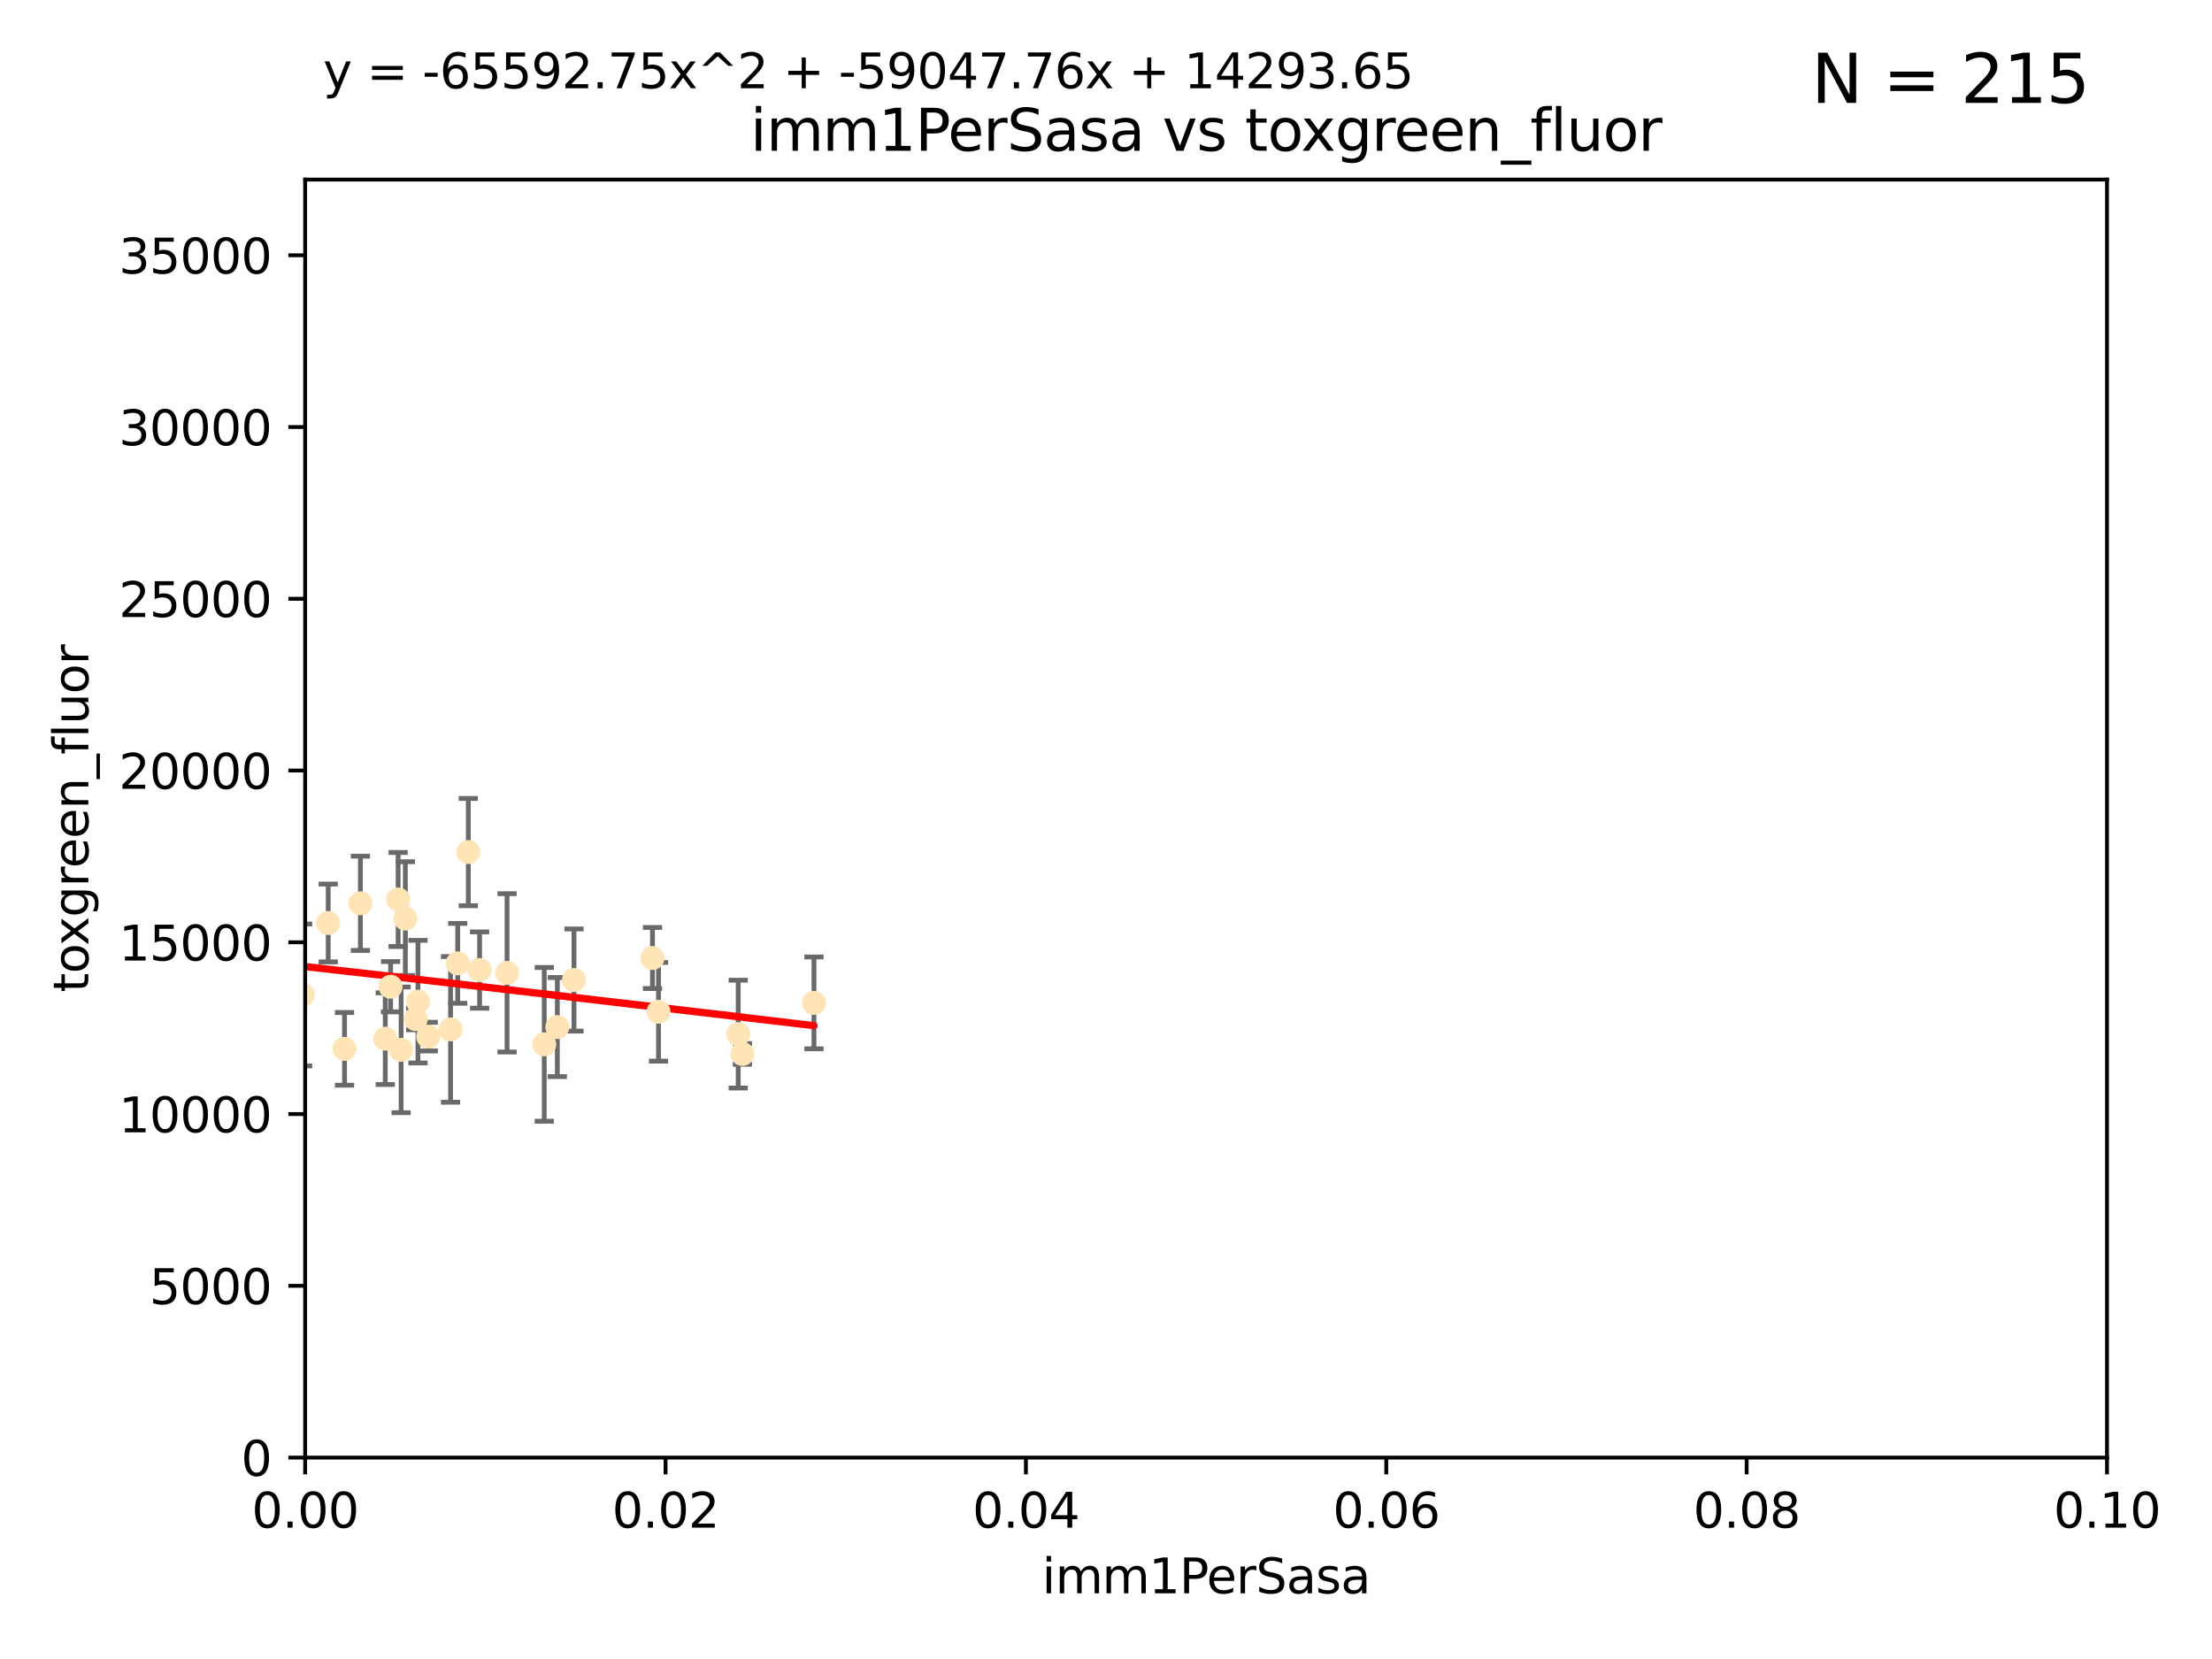 <?xml version="1.0" encoding="utf-8" standalone="no"?>
<!DOCTYPE svg PUBLIC "-//W3C//DTD SVG 1.1//EN"
  "http://www.w3.org/Graphics/SVG/1.1/DTD/svg11.dtd">
<svg xmlns:xlink="http://www.w3.org/1999/xlink" width="460.8pt" height="345.6pt" viewBox="0 0 460.8 345.6" xmlns="http://www.w3.org/2000/svg" version="1.1">
 <defs>
  <style type="text/css">*{stroke-linejoin: round; stroke-linecap: butt}</style>
 </defs>
 <g id="figure_1">
  <g id="patch_1">
   <path d="M 0 345.6 
L 460.8 345.6 
L 460.8 0 
L 0 0 
z
" style="fill: #ffffff"/>
  </g>
  <g id="axes_1">
   <g id="patch_2">
    <path d="M 63.571 303.64 
L 438.93 303.64 
L 438.93 37.411 
L 63.571 37.411 
z
" style="fill: #ffffff"/>
   </g>
   <g id="PathCollection_1">
    <defs>
     <path id="m619f152a13" d="M 0 1.118 
C 0.297 1.118 0.581 1 0.791 0.791 
C 1 0.581 1.118 0.297 1.118 0 
C 1.118 -0.297 1 -0.581 0.791 -0.791 
C 0.581 -1 0.297 -1.118 0 -1.118 
C -0.297 -1.118 -0.581 -1 -0.791 -0.791 
C -1 -0.581 -1.118 -0.297 -1.118 0 
C -1.118 0.297 -1 0.581 -0.791 0.791 
C -0.581 1 -0.297 1.118 0 1.118 
z
" style="stroke: #ffe4b5"/>
    </defs>
    <g clip-path="url(#pc6d098ccee)">
     <use xlink:href="#m619f152a13" x="71.772" y="218.495" style="fill: #ffe4b5; stroke: #ffe4b5"/>
     <use xlink:href="#m619f152a13" x="54.785" y="178.555" style="fill: #ffe4b5; stroke: #ffe4b5"/>
     <use xlink:href="#m619f152a13" x="75.079" y="188.175" style="fill: #ffe4b5; stroke: #ffe4b5"/>
     <use xlink:href="#m619f152a13" x="83.557" y="218.702" style="fill: #ffe4b5; stroke: #ffe4b5"/>
     <use xlink:href="#m619f152a13" x="52.332" y="215.588" style="fill: #ffe4b5; stroke: #ffe4b5"/>
     <use xlink:href="#m619f152a13" x="82.94" y="187.381" style="fill: #ffe4b5; stroke: #ffe4b5"/>
     <use xlink:href="#m619f152a13" x="81.373" y="205.548" style="fill: #ffe4b5; stroke: #ffe4b5"/>
     <use xlink:href="#m619f152a13" x="63.044" y="207.272" style="fill: #ffe4b5; stroke: #ffe4b5"/>
     <use xlink:href="#m619f152a13" x="89.212" y="215.945" style="fill: #ffe4b5; stroke: #ffe4b5"/>
     <use xlink:href="#m619f152a13" x="68.371" y="192.271" style="fill: #ffe4b5; stroke: #ffe4b5"/>
     <use xlink:href="#m619f152a13" x="99.911" y="202.079" style="fill: #ffe4b5; stroke: #ffe4b5"/>
     <use xlink:href="#m619f152a13" x="135.925" y="199.568" style="fill: #ffe4b5; stroke: #ffe4b5"/>
     <use xlink:href="#m619f152a13" x="86.601" y="212.281" style="fill: #ffe4b5; stroke: #ffe4b5"/>
     <use xlink:href="#m619f152a13" x="87.071" y="208.663" style="fill: #ffe4b5; stroke: #ffe4b5"/>
     <use xlink:href="#m619f152a13" x="84.442" y="191.361" style="fill: #ffe4b5; stroke: #ffe4b5"/>
     <use xlink:href="#m619f152a13" x="80.257" y="216.371" style="fill: #ffe4b5; stroke: #ffe4b5"/>
     <use xlink:href="#m619f152a13" x="116.102" y="213.954" style="fill: #ffe4b5; stroke: #ffe4b5"/>
     <use xlink:href="#m619f152a13" x="93.857" y="214.438" style="fill: #ffe4b5; stroke: #ffe4b5"/>
     <use xlink:href="#m619f152a13" x="105.627" y="202.659" style="fill: #ffe4b5; stroke: #ffe4b5"/>
     <use xlink:href="#m619f152a13" x="95.352" y="200.681" style="fill: #ffe4b5; stroke: #ffe4b5"/>
     <use xlink:href="#m619f152a13" x="113.38" y="217.558" style="fill: #ffe4b5; stroke: #ffe4b5"/>
     <use xlink:href="#m619f152a13" x="137.18" y="210.774" style="fill: #ffe4b5; stroke: #ffe4b5"/>
     <use xlink:href="#m619f152a13" x="97.555" y="177.503" style="fill: #ffe4b5; stroke: #ffe4b5"/>
     <use xlink:href="#m619f152a13" x="169.564" y="208.92" style="fill: #ffe4b5; stroke: #ffe4b5"/>
     <use xlink:href="#m619f152a13" x="119.573" y="204.155" style="fill: #ffe4b5; stroke: #ffe4b5"/>
     <use xlink:href="#m619f152a13" x="153.783" y="215.426" style="fill: #ffe4b5; stroke: #ffe4b5"/>
     <use xlink:href="#m619f152a13" x="154.661" y="219.552" style="fill: #ffe4b5; stroke: #ffe4b5"/>
    </g>
   </g>
   <g id="matplotlib.axis_1">
    <g id="xtick_1">
     <g id="line2d_1">
      <defs>
       <path id="m97903bad8a" d="M 0 0 
L 0 3.5 
" style="stroke: #000000; stroke-width: 0.8"/>
      </defs>
      <g>
       <use xlink:href="#m97903bad8a" x="63.571" y="303.64" style="stroke: #000000; stroke-width: 0.8"/>
      </g>
     </g>
     <g id="text_1">
      <!-- 0.00 -->
      <g transform="translate(52.438 318.238)scale(0.1 -0.1)">
       <defs>
        <path id="DejaVuSans-30" d="M 2034 4250 
Q 1547 4250 1301 3770 
Q 1056 3291 1056 2328 
Q 1056 1369 1301 889 
Q 1547 409 2034 409 
Q 2525 409 2770 889 
Q 3016 1369 3016 2328 
Q 3016 3291 2770 3770 
Q 2525 4250 2034 4250 
z
M 2034 4750 
Q 2819 4750 3233 4129 
Q 3647 3509 3647 2328 
Q 3647 1150 3233 529 
Q 2819 -91 2034 -91 
Q 1250 -91 836 529 
Q 422 1150 422 2328 
Q 422 3509 836 4129 
Q 1250 4750 2034 4750 
z
" transform="scale(0.016)"/>
        <path id="DejaVuSans-2e" d="M 684 794 
L 1344 794 
L 1344 0 
L 684 0 
L 684 794 
z
" transform="scale(0.016)"/>
       </defs>
       <use xlink:href="#DejaVuSans-30"/>
       <use xlink:href="#DejaVuSans-2e" x="63.623"/>
       <use xlink:href="#DejaVuSans-30" x="95.41"/>
       <use xlink:href="#DejaVuSans-30" x="159.033"/>
      </g>
     </g>
    </g>
    <g id="xtick_2">
     <g id="line2d_2">
      <g>
       <use xlink:href="#m97903bad8a" x="138.643" y="303.64" style="stroke: #000000; stroke-width: 0.8"/>
      </g>
     </g>
     <g id="text_2">
      <!-- 0.02 -->
      <g transform="translate(127.51 318.238)scale(0.1 -0.1)">
       <defs>
        <path id="DejaVuSans-32" d="M 1228 531 
L 3431 531 
L 3431 0 
L 469 0 
L 469 531 
Q 828 903 1448 1529 
Q 2069 2156 2228 2338 
Q 2531 2678 2651 2914 
Q 2772 3150 2772 3378 
Q 2772 3750 2511 3984 
Q 2250 4219 1831 4219 
Q 1534 4219 1204 4116 
Q 875 4013 500 3803 
L 500 4441 
Q 881 4594 1212 4672 
Q 1544 4750 1819 4750 
Q 2544 4750 2975 4387 
Q 3406 4025 3406 3419 
Q 3406 3131 3298 2873 
Q 3191 2616 2906 2266 
Q 2828 2175 2409 1742 
Q 1991 1309 1228 531 
z
" transform="scale(0.016)"/>
       </defs>
       <use xlink:href="#DejaVuSans-30"/>
       <use xlink:href="#DejaVuSans-2e" x="63.623"/>
       <use xlink:href="#DejaVuSans-30" x="95.41"/>
       <use xlink:href="#DejaVuSans-32" x="159.033"/>
      </g>
     </g>
    </g>
    <g id="xtick_3">
     <g id="line2d_3">
      <g>
       <use xlink:href="#m97903bad8a" x="213.715" y="303.64" style="stroke: #000000; stroke-width: 0.8"/>
      </g>
     </g>
     <g id="text_3">
      <!-- 0.04 -->
      <g transform="translate(202.582 318.238)scale(0.1 -0.1)">
       <defs>
        <path id="DejaVuSans-34" d="M 2419 4116 
L 825 1625 
L 2419 1625 
L 2419 4116 
z
M 2253 4666 
L 3047 4666 
L 3047 1625 
L 3713 1625 
L 3713 1100 
L 3047 1100 
L 3047 0 
L 2419 0 
L 2419 1100 
L 313 1100 
L 313 1709 
L 2253 4666 
z
" transform="scale(0.016)"/>
       </defs>
       <use xlink:href="#DejaVuSans-30"/>
       <use xlink:href="#DejaVuSans-2e" x="63.623"/>
       <use xlink:href="#DejaVuSans-30" x="95.41"/>
       <use xlink:href="#DejaVuSans-34" x="159.033"/>
      </g>
     </g>
    </g>
    <g id="xtick_4">
     <g id="line2d_4">
      <g>
       <use xlink:href="#m97903bad8a" x="288.786" y="303.64" style="stroke: #000000; stroke-width: 0.8"/>
      </g>
     </g>
     <g id="text_4">
      <!-- 0.06 -->
      <g transform="translate(277.654 318.238)scale(0.1 -0.1)">
       <defs>
        <path id="DejaVuSans-36" d="M 2113 2584 
Q 1688 2584 1439 2293 
Q 1191 2003 1191 1497 
Q 1191 994 1439 701 
Q 1688 409 2113 409 
Q 2538 409 2786 701 
Q 3034 994 3034 1497 
Q 3034 2003 2786 2293 
Q 2538 2584 2113 2584 
z
M 3366 4563 
L 3366 3988 
Q 3128 4100 2886 4159 
Q 2644 4219 2406 4219 
Q 1781 4219 1451 3797 
Q 1122 3375 1075 2522 
Q 1259 2794 1537 2939 
Q 1816 3084 2150 3084 
Q 2853 3084 3261 2657 
Q 3669 2231 3669 1497 
Q 3669 778 3244 343 
Q 2819 -91 2113 -91 
Q 1303 -91 875 529 
Q 447 1150 447 2328 
Q 447 3434 972 4092 
Q 1497 4750 2381 4750 
Q 2619 4750 2861 4703 
Q 3103 4656 3366 4563 
z
" transform="scale(0.016)"/>
       </defs>
       <use xlink:href="#DejaVuSans-30"/>
       <use xlink:href="#DejaVuSans-2e" x="63.623"/>
       <use xlink:href="#DejaVuSans-30" x="95.41"/>
       <use xlink:href="#DejaVuSans-36" x="159.033"/>
      </g>
     </g>
    </g>
    <g id="xtick_5">
     <g id="line2d_5">
      <g>
       <use xlink:href="#m97903bad8a" x="363.858" y="303.64" style="stroke: #000000; stroke-width: 0.8"/>
      </g>
     </g>
     <g id="text_5">
      <!-- 0.08 -->
      <g transform="translate(352.725 318.238)scale(0.1 -0.1)">
       <defs>
        <path id="DejaVuSans-38" d="M 2034 2216 
Q 1584 2216 1326 1975 
Q 1069 1734 1069 1313 
Q 1069 891 1326 650 
Q 1584 409 2034 409 
Q 2484 409 2743 651 
Q 3003 894 3003 1313 
Q 3003 1734 2745 1975 
Q 2488 2216 2034 2216 
z
M 1403 2484 
Q 997 2584 770 2862 
Q 544 3141 544 3541 
Q 544 4100 942 4425 
Q 1341 4750 2034 4750 
Q 2731 4750 3128 4425 
Q 3525 4100 3525 3541 
Q 3525 3141 3298 2862 
Q 3072 2584 2669 2484 
Q 3125 2378 3379 2068 
Q 3634 1759 3634 1313 
Q 3634 634 3220 271 
Q 2806 -91 2034 -91 
Q 1263 -91 848 271 
Q 434 634 434 1313 
Q 434 1759 690 2068 
Q 947 2378 1403 2484 
z
M 1172 3481 
Q 1172 3119 1398 2916 
Q 1625 2713 2034 2713 
Q 2441 2713 2670 2916 
Q 2900 3119 2900 3481 
Q 2900 3844 2670 4047 
Q 2441 4250 2034 4250 
Q 1625 4250 1398 4047 
Q 1172 3844 1172 3481 
z
" transform="scale(0.016)"/>
       </defs>
       <use xlink:href="#DejaVuSans-30"/>
       <use xlink:href="#DejaVuSans-2e" x="63.623"/>
       <use xlink:href="#DejaVuSans-30" x="95.41"/>
       <use xlink:href="#DejaVuSans-38" x="159.033"/>
      </g>
     </g>
    </g>
    <g id="xtick_6">
     <g id="line2d_6">
      <g>
       <use xlink:href="#m97903bad8a" x="438.93" y="303.64" style="stroke: #000000; stroke-width: 0.8"/>
      </g>
     </g>
     <g id="text_6">
      <!-- 0.10 -->
      <g transform="translate(427.797 318.238)scale(0.1 -0.1)">
       <defs>
        <path id="DejaVuSans-31" d="M 794 531 
L 1825 531 
L 1825 4091 
L 703 3866 
L 703 4441 
L 1819 4666 
L 2450 4666 
L 2450 531 
L 3481 531 
L 3481 0 
L 794 0 
L 794 531 
z
" transform="scale(0.016)"/>
       </defs>
       <use xlink:href="#DejaVuSans-30"/>
       <use xlink:href="#DejaVuSans-2e" x="63.623"/>
       <use xlink:href="#DejaVuSans-31" x="95.41"/>
       <use xlink:href="#DejaVuSans-30" x="159.033"/>
      </g>
     </g>
    </g>
    <g id="text_7">
     <!-- imm1PerSasa -->
     <g transform="translate(217.067 331.917)scale(0.1 -0.1)">
      <defs>
       <path id="DejaVuSans-69" d="M 603 3500 
L 1178 3500 
L 1178 0 
L 603 0 
L 603 3500 
z
M 603 4863 
L 1178 4863 
L 1178 4134 
L 603 4134 
L 603 4863 
z
" transform="scale(0.016)"/>
       <path id="DejaVuSans-6d" d="M 3328 2828 
Q 3544 3216 3844 3400 
Q 4144 3584 4550 3584 
Q 5097 3584 5394 3201 
Q 5691 2819 5691 2113 
L 5691 0 
L 5113 0 
L 5113 2094 
Q 5113 2597 4934 2840 
Q 4756 3084 4391 3084 
Q 3944 3084 3684 2787 
Q 3425 2491 3425 1978 
L 3425 0 
L 2847 0 
L 2847 2094 
Q 2847 2600 2669 2842 
Q 2491 3084 2119 3084 
Q 1678 3084 1418 2786 
Q 1159 2488 1159 1978 
L 1159 0 
L 581 0 
L 581 3500 
L 1159 3500 
L 1159 2956 
Q 1356 3278 1631 3431 
Q 1906 3584 2284 3584 
Q 2666 3584 2933 3390 
Q 3200 3197 3328 2828 
z
" transform="scale(0.016)"/>
       <path id="DejaVuSans-50" d="M 1259 4147 
L 1259 2394 
L 2053 2394 
Q 2494 2394 2734 2622 
Q 2975 2850 2975 3272 
Q 2975 3691 2734 3919 
Q 2494 4147 2053 4147 
L 1259 4147 
z
M 628 4666 
L 2053 4666 
Q 2838 4666 3239 4311 
Q 3641 3956 3641 3272 
Q 3641 2581 3239 2228 
Q 2838 1875 2053 1875 
L 1259 1875 
L 1259 0 
L 628 0 
L 628 4666 
z
" transform="scale(0.016)"/>
       <path id="DejaVuSans-65" d="M 3597 1894 
L 3597 1613 
L 953 1613 
Q 991 1019 1311 708 
Q 1631 397 2203 397 
Q 2534 397 2845 478 
Q 3156 559 3463 722 
L 3463 178 
Q 3153 47 2828 -22 
Q 2503 -91 2169 -91 
Q 1331 -91 842 396 
Q 353 884 353 1716 
Q 353 2575 817 3079 
Q 1281 3584 2069 3584 
Q 2775 3584 3186 3129 
Q 3597 2675 3597 1894 
z
M 3022 2063 
Q 3016 2534 2758 2815 
Q 2500 3097 2075 3097 
Q 1594 3097 1305 2825 
Q 1016 2553 972 2059 
L 3022 2063 
z
" transform="scale(0.016)"/>
       <path id="DejaVuSans-72" d="M 2631 2963 
Q 2534 3019 2420 3045 
Q 2306 3072 2169 3072 
Q 1681 3072 1420 2755 
Q 1159 2438 1159 1844 
L 1159 0 
L 581 0 
L 581 3500 
L 1159 3500 
L 1159 2956 
Q 1341 3275 1631 3429 
Q 1922 3584 2338 3584 
Q 2397 3584 2469 3576 
Q 2541 3569 2628 3553 
L 2631 2963 
z
" transform="scale(0.016)"/>
       <path id="DejaVuSans-53" d="M 3425 4513 
L 3425 3897 
Q 3066 4069 2747 4153 
Q 2428 4238 2131 4238 
Q 1616 4238 1336 4038 
Q 1056 3838 1056 3469 
Q 1056 3159 1242 3001 
Q 1428 2844 1947 2747 
L 2328 2669 
Q 3034 2534 3370 2195 
Q 3706 1856 3706 1288 
Q 3706 609 3251 259 
Q 2797 -91 1919 -91 
Q 1588 -91 1214 -16 
Q 841 59 441 206 
L 441 856 
Q 825 641 1194 531 
Q 1563 422 1919 422 
Q 2459 422 2753 634 
Q 3047 847 3047 1241 
Q 3047 1584 2836 1778 
Q 2625 1972 2144 2069 
L 1759 2144 
Q 1053 2284 737 2584 
Q 422 2884 422 3419 
Q 422 4038 858 4394 
Q 1294 4750 2059 4750 
Q 2388 4750 2728 4690 
Q 3069 4631 3425 4513 
z
" transform="scale(0.016)"/>
       <path id="DejaVuSans-61" d="M 2194 1759 
Q 1497 1759 1228 1600 
Q 959 1441 959 1056 
Q 959 750 1161 570 
Q 1363 391 1709 391 
Q 2188 391 2477 730 
Q 2766 1069 2766 1631 
L 2766 1759 
L 2194 1759 
z
M 3341 1997 
L 3341 0 
L 2766 0 
L 2766 531 
Q 2569 213 2275 61 
Q 1981 -91 1556 -91 
Q 1019 -91 701 211 
Q 384 513 384 1019 
Q 384 1609 779 1909 
Q 1175 2209 1959 2209 
L 2766 2209 
L 2766 2266 
Q 2766 2663 2505 2880 
Q 2244 3097 1772 3097 
Q 1472 3097 1187 3025 
Q 903 2953 641 2809 
L 641 3341 
Q 956 3463 1253 3523 
Q 1550 3584 1831 3584 
Q 2591 3584 2966 3190 
Q 3341 2797 3341 1997 
z
" transform="scale(0.016)"/>
       <path id="DejaVuSans-73" d="M 2834 3397 
L 2834 2853 
Q 2591 2978 2328 3040 
Q 2066 3103 1784 3103 
Q 1356 3103 1142 2972 
Q 928 2841 928 2578 
Q 928 2378 1081 2264 
Q 1234 2150 1697 2047 
L 1894 2003 
Q 2506 1872 2764 1633 
Q 3022 1394 3022 966 
Q 3022 478 2636 193 
Q 2250 -91 1575 -91 
Q 1294 -91 989 -36 
Q 684 19 347 128 
L 347 722 
Q 666 556 975 473 
Q 1284 391 1588 391 
Q 1994 391 2212 530 
Q 2431 669 2431 922 
Q 2431 1156 2273 1281 
Q 2116 1406 1581 1522 
L 1381 1569 
Q 847 1681 609 1914 
Q 372 2147 372 2553 
Q 372 3047 722 3315 
Q 1072 3584 1716 3584 
Q 2034 3584 2315 3537 
Q 2597 3491 2834 3397 
z
" transform="scale(0.016)"/>
      </defs>
      <use xlink:href="#DejaVuSans-69"/>
      <use xlink:href="#DejaVuSans-6d" x="27.783"/>
      <use xlink:href="#DejaVuSans-6d" x="125.195"/>
      <use xlink:href="#DejaVuSans-31" x="222.607"/>
      <use xlink:href="#DejaVuSans-50" x="286.23"/>
      <use xlink:href="#DejaVuSans-65" x="342.908"/>
      <use xlink:href="#DejaVuSans-72" x="404.432"/>
      <use xlink:href="#DejaVuSans-53" x="445.545"/>
      <use xlink:href="#DejaVuSans-61" x="509.021"/>
      <use xlink:href="#DejaVuSans-73" x="570.301"/>
      <use xlink:href="#DejaVuSans-61" x="622.4"/>
     </g>
    </g>
   </g>
   <g id="matplotlib.axis_2">
    <g id="ytick_1">
     <g id="line2d_7">
      <defs>
       <path id="m8d411662e8" d="M 0 0 
L -3.5 0 
" style="stroke: #000000; stroke-width: 0.8"/>
      </defs>
      <g>
       <use xlink:href="#m8d411662e8" x="63.571" y="303.64" style="stroke: #000000; stroke-width: 0.8"/>
      </g>
     </g>
     <g id="text_8">
      <!-- 0 -->
      <g transform="translate(50.209 307.439)scale(0.1 -0.1)">
       <use xlink:href="#DejaVuSans-30"/>
      </g>
     </g>
    </g>
    <g id="ytick_2">
     <g id="line2d_8">
      <g>
       <use xlink:href="#m8d411662e8" x="63.571" y="267.859" style="stroke: #000000; stroke-width: 0.8"/>
      </g>
     </g>
     <g id="text_9">
      <!-- 5000 -->
      <g transform="translate(31.121 271.658)scale(0.1 -0.1)">
       <defs>
        <path id="DejaVuSans-35" d="M 691 4666 
L 3169 4666 
L 3169 4134 
L 1269 4134 
L 1269 2991 
Q 1406 3038 1543 3061 
Q 1681 3084 1819 3084 
Q 2600 3084 3056 2656 
Q 3513 2228 3513 1497 
Q 3513 744 3044 326 
Q 2575 -91 1722 -91 
Q 1428 -91 1123 -41 
Q 819 9 494 109 
L 494 744 
Q 775 591 1075 516 
Q 1375 441 1709 441 
Q 2250 441 2565 725 
Q 2881 1009 2881 1497 
Q 2881 1984 2565 2268 
Q 2250 2553 1709 2553 
Q 1456 2553 1204 2497 
Q 953 2441 691 2322 
L 691 4666 
z
" transform="scale(0.016)"/>
       </defs>
       <use xlink:href="#DejaVuSans-35"/>
       <use xlink:href="#DejaVuSans-30" x="63.623"/>
       <use xlink:href="#DejaVuSans-30" x="127.246"/>
       <use xlink:href="#DejaVuSans-30" x="190.869"/>
      </g>
     </g>
    </g>
    <g id="ytick_3">
     <g id="line2d_9">
      <g>
       <use xlink:href="#m8d411662e8" x="63.571" y="232.078" style="stroke: #000000; stroke-width: 0.8"/>
      </g>
     </g>
     <g id="text_10">
      <!-- 10000 -->
      <g transform="translate(24.759 235.878)scale(0.1 -0.1)">
       <use xlink:href="#DejaVuSans-31"/>
       <use xlink:href="#DejaVuSans-30" x="63.623"/>
       <use xlink:href="#DejaVuSans-30" x="127.246"/>
       <use xlink:href="#DejaVuSans-30" x="190.869"/>
       <use xlink:href="#DejaVuSans-30" x="254.492"/>
      </g>
     </g>
    </g>
    <g id="ytick_4">
     <g id="line2d_10">
      <g>
       <use xlink:href="#m8d411662e8" x="63.571" y="196.298" style="stroke: #000000; stroke-width: 0.8"/>
      </g>
     </g>
     <g id="text_11">
      <!-- 15000 -->
      <g transform="translate(24.759 200.097)scale(0.1 -0.1)">
       <use xlink:href="#DejaVuSans-31"/>
       <use xlink:href="#DejaVuSans-35" x="63.623"/>
       <use xlink:href="#DejaVuSans-30" x="127.246"/>
       <use xlink:href="#DejaVuSans-30" x="190.869"/>
       <use xlink:href="#DejaVuSans-30" x="254.492"/>
      </g>
     </g>
    </g>
    <g id="ytick_5">
     <g id="line2d_11">
      <g>
       <use xlink:href="#m8d411662e8" x="63.571" y="160.517" style="stroke: #000000; stroke-width: 0.8"/>
      </g>
     </g>
     <g id="text_12">
      <!-- 20000 -->
      <g transform="translate(24.759 164.316)scale(0.1 -0.1)">
       <use xlink:href="#DejaVuSans-32"/>
       <use xlink:href="#DejaVuSans-30" x="63.623"/>
       <use xlink:href="#DejaVuSans-30" x="127.246"/>
       <use xlink:href="#DejaVuSans-30" x="190.869"/>
       <use xlink:href="#DejaVuSans-30" x="254.492"/>
      </g>
     </g>
    </g>
    <g id="ytick_6">
     <g id="line2d_12">
      <g>
       <use xlink:href="#m8d411662e8" x="63.571" y="124.736" style="stroke: #000000; stroke-width: 0.8"/>
      </g>
     </g>
     <g id="text_13">
      <!-- 25000 -->
      <g transform="translate(24.759 128.535)scale(0.1 -0.1)">
       <use xlink:href="#DejaVuSans-32"/>
       <use xlink:href="#DejaVuSans-35" x="63.623"/>
       <use xlink:href="#DejaVuSans-30" x="127.246"/>
       <use xlink:href="#DejaVuSans-30" x="190.869"/>
       <use xlink:href="#DejaVuSans-30" x="254.492"/>
      </g>
     </g>
    </g>
    <g id="ytick_7">
     <g id="line2d_13">
      <g>
       <use xlink:href="#m8d411662e8" x="63.571" y="88.955" style="stroke: #000000; stroke-width: 0.8"/>
      </g>
     </g>
     <g id="text_14">
      <!-- 30000 -->
      <g transform="translate(24.759 92.754)scale(0.1 -0.1)">
       <defs>
        <path id="DejaVuSans-33" d="M 2597 2516 
Q 3050 2419 3304 2112 
Q 3559 1806 3559 1356 
Q 3559 666 3084 287 
Q 2609 -91 1734 -91 
Q 1441 -91 1130 -33 
Q 819 25 488 141 
L 488 750 
Q 750 597 1062 519 
Q 1375 441 1716 441 
Q 2309 441 2620 675 
Q 2931 909 2931 1356 
Q 2931 1769 2642 2001 
Q 2353 2234 1838 2234 
L 1294 2234 
L 1294 2753 
L 1863 2753 
Q 2328 2753 2575 2939 
Q 2822 3125 2822 3475 
Q 2822 3834 2567 4026 
Q 2313 4219 1838 4219 
Q 1578 4219 1281 4162 
Q 984 4106 628 3988 
L 628 4550 
Q 988 4650 1302 4700 
Q 1616 4750 1894 4750 
Q 2613 4750 3031 4423 
Q 3450 4097 3450 3541 
Q 3450 3153 3228 2886 
Q 3006 2619 2597 2516 
z
" transform="scale(0.016)"/>
       </defs>
       <use xlink:href="#DejaVuSans-33"/>
       <use xlink:href="#DejaVuSans-30" x="63.623"/>
       <use xlink:href="#DejaVuSans-30" x="127.246"/>
       <use xlink:href="#DejaVuSans-30" x="190.869"/>
       <use xlink:href="#DejaVuSans-30" x="254.492"/>
      </g>
     </g>
    </g>
    <g id="ytick_8">
     <g id="line2d_14">
      <g>
       <use xlink:href="#m8d411662e8" x="63.571" y="53.174" style="stroke: #000000; stroke-width: 0.8"/>
      </g>
     </g>
     <g id="text_15">
      <!-- 35000 -->
      <g transform="translate(24.759 56.974)scale(0.1 -0.1)">
       <use xlink:href="#DejaVuSans-33"/>
       <use xlink:href="#DejaVuSans-35" x="63.623"/>
       <use xlink:href="#DejaVuSans-30" x="127.246"/>
       <use xlink:href="#DejaVuSans-30" x="190.869"/>
       <use xlink:href="#DejaVuSans-30" x="254.492"/>
      </g>
     </g>
    </g>
    <g id="text_16">
     <!-- toxgreen_fluor -->
     <g transform="translate(18.401 206.72)rotate(-90)scale(0.1 -0.1)">
      <defs>
       <path id="DejaVuSans-74" d="M 1172 4494 
L 1172 3500 
L 2356 3500 
L 2356 3053 
L 1172 3053 
L 1172 1153 
Q 1172 725 1289 603 
Q 1406 481 1766 481 
L 2356 481 
L 2356 0 
L 1766 0 
Q 1100 0 847 248 
Q 594 497 594 1153 
L 594 3053 
L 172 3053 
L 172 3500 
L 594 3500 
L 594 4494 
L 1172 4494 
z
" transform="scale(0.016)"/>
       <path id="DejaVuSans-6f" d="M 1959 3097 
Q 1497 3097 1228 2736 
Q 959 2375 959 1747 
Q 959 1119 1226 758 
Q 1494 397 1959 397 
Q 2419 397 2687 759 
Q 2956 1122 2956 1747 
Q 2956 2369 2687 2733 
Q 2419 3097 1959 3097 
z
M 1959 3584 
Q 2709 3584 3137 3096 
Q 3566 2609 3566 1747 
Q 3566 888 3137 398 
Q 2709 -91 1959 -91 
Q 1206 -91 779 398 
Q 353 888 353 1747 
Q 353 2609 779 3096 
Q 1206 3584 1959 3584 
z
" transform="scale(0.016)"/>
       <path id="DejaVuSans-78" d="M 3513 3500 
L 2247 1797 
L 3578 0 
L 2900 0 
L 1881 1375 
L 863 0 
L 184 0 
L 1544 1831 
L 300 3500 
L 978 3500 
L 1906 2253 
L 2834 3500 
L 3513 3500 
z
" transform="scale(0.016)"/>
       <path id="DejaVuSans-67" d="M 2906 1791 
Q 2906 2416 2648 2759 
Q 2391 3103 1925 3103 
Q 1463 3103 1205 2759 
Q 947 2416 947 1791 
Q 947 1169 1205 825 
Q 1463 481 1925 481 
Q 2391 481 2648 825 
Q 2906 1169 2906 1791 
z
M 3481 434 
Q 3481 -459 3084 -895 
Q 2688 -1331 1869 -1331 
Q 1566 -1331 1297 -1286 
Q 1028 -1241 775 -1147 
L 775 -588 
Q 1028 -725 1275 -790 
Q 1522 -856 1778 -856 
Q 2344 -856 2625 -561 
Q 2906 -266 2906 331 
L 2906 616 
Q 2728 306 2450 153 
Q 2172 0 1784 0 
Q 1141 0 747 490 
Q 353 981 353 1791 
Q 353 2603 747 3093 
Q 1141 3584 1784 3584 
Q 2172 3584 2450 3431 
Q 2728 3278 2906 2969 
L 2906 3500 
L 3481 3500 
L 3481 434 
z
" transform="scale(0.016)"/>
       <path id="DejaVuSans-6e" d="M 3513 2113 
L 3513 0 
L 2938 0 
L 2938 2094 
Q 2938 2591 2744 2837 
Q 2550 3084 2163 3084 
Q 1697 3084 1428 2787 
Q 1159 2491 1159 1978 
L 1159 0 
L 581 0 
L 581 3500 
L 1159 3500 
L 1159 2956 
Q 1366 3272 1645 3428 
Q 1925 3584 2291 3584 
Q 2894 3584 3203 3211 
Q 3513 2838 3513 2113 
z
" transform="scale(0.016)"/>
       <path id="DejaVuSans-5f" d="M 3263 -1063 
L 3263 -1509 
L -63 -1509 
L -63 -1063 
L 3263 -1063 
z
" transform="scale(0.016)"/>
       <path id="DejaVuSans-66" d="M 2375 4863 
L 2375 4384 
L 1825 4384 
Q 1516 4384 1395 4259 
Q 1275 4134 1275 3809 
L 1275 3500 
L 2222 3500 
L 2222 3053 
L 1275 3053 
L 1275 0 
L 697 0 
L 697 3053 
L 147 3053 
L 147 3500 
L 697 3500 
L 697 3744 
Q 697 4328 969 4595 
Q 1241 4863 1831 4863 
L 2375 4863 
z
" transform="scale(0.016)"/>
       <path id="DejaVuSans-6c" d="M 603 4863 
L 1178 4863 
L 1178 0 
L 603 0 
L 603 4863 
z
" transform="scale(0.016)"/>
       <path id="DejaVuSans-75" d="M 544 1381 
L 544 3500 
L 1119 3500 
L 1119 1403 
Q 1119 906 1312 657 
Q 1506 409 1894 409 
Q 2359 409 2629 706 
Q 2900 1003 2900 1516 
L 2900 3500 
L 3475 3500 
L 3475 0 
L 2900 0 
L 2900 538 
Q 2691 219 2414 64 
Q 2138 -91 1772 -91 
Q 1169 -91 856 284 
Q 544 659 544 1381 
z
M 1991 3584 
L 1991 3584 
z
" transform="scale(0.016)"/>
      </defs>
      <use xlink:href="#DejaVuSans-74"/>
      <use xlink:href="#DejaVuSans-6f" x="39.209"/>
      <use xlink:href="#DejaVuSans-78" x="97.266"/>
      <use xlink:href="#DejaVuSans-67" x="156.445"/>
      <use xlink:href="#DejaVuSans-72" x="219.922"/>
      <use xlink:href="#DejaVuSans-65" x="258.785"/>
      <use xlink:href="#DejaVuSans-65" x="320.309"/>
      <use xlink:href="#DejaVuSans-6e" x="381.832"/>
      <use xlink:href="#DejaVuSans-5f" x="445.211"/>
      <use xlink:href="#DejaVuSans-66" x="495.211"/>
      <use xlink:href="#DejaVuSans-6c" x="530.416"/>
      <use xlink:href="#DejaVuSans-75" x="558.199"/>
      <use xlink:href="#DejaVuSans-6f" x="621.578"/>
      <use xlink:href="#DejaVuSans-72" x="682.76"/>
     </g>
    </g>
   </g>
   <g id="LineCollection_1">
    <path d="M 71.772 226.066 
L 71.772 210.923 
" clip-path="url(#pc6d098ccee)" style="fill: none; stroke: #696969"/>
    <path d="M 54.785 190.445 
L 54.785 166.665 
" clip-path="url(#pc6d098ccee)" style="fill: none; stroke: #696969"/>
    <path d="M 75.079 197.995 
L 75.079 178.355 
" clip-path="url(#pc6d098ccee)" style="fill: none; stroke: #696969"/>
    <path d="M 83.557 231.795 
L 83.557 205.61 
" clip-path="url(#pc6d098ccee)" style="fill: none; stroke: #696969"/>
    <path d="M 52.332 232.654 
L 52.332 198.522 
" clip-path="url(#pc6d098ccee)" style="fill: none; stroke: #696969"/>
    <path d="M 82.94 197.173 
L 82.94 177.588 
" clip-path="url(#pc6d098ccee)" style="fill: none; stroke: #696969"/>
    <path d="M 81.373 210.788 
L 81.373 200.309 
" clip-path="url(#pc6d098ccee)" style="fill: none; stroke: #696969"/>
    <path d="M 63.044 222.054 
L 63.044 192.49 
" clip-path="url(#pc6d098ccee)" style="fill: none; stroke: #696969"/>
    <path d="M 89.212 218.93 
L 89.212 212.959 
" clip-path="url(#pc6d098ccee)" style="fill: none; stroke: #696969"/>
    <path d="M 68.371 200.379 
L 68.371 184.164 
" clip-path="url(#pc6d098ccee)" style="fill: none; stroke: #696969"/>
    <path d="M 99.911 210.026 
L 99.911 194.131 
" clip-path="url(#pc6d098ccee)" style="fill: none; stroke: #696969"/>
    <path d="M 135.925 205.923 
L 135.925 193.213 
" clip-path="url(#pc6d098ccee)" style="fill: none; stroke: #696969"/>
    <path d="M 86.601 214.519 
L 86.601 210.043 
" clip-path="url(#pc6d098ccee)" style="fill: none; stroke: #696969"/>
    <path d="M 87.071 221.435 
L 87.071 195.892 
" clip-path="url(#pc6d098ccee)" style="fill: none; stroke: #696969"/>
    <path d="M 84.442 203.209 
L 84.442 179.513 
" clip-path="url(#pc6d098ccee)" style="fill: none; stroke: #696969"/>
    <path d="M 80.257 225.922 
L 80.257 206.819 
" clip-path="url(#pc6d098ccee)" style="fill: none; stroke: #696969"/>
    <path d="M 116.102 224.271 
L 116.102 203.636 
" clip-path="url(#pc6d098ccee)" style="fill: none; stroke: #696969"/>
    <path d="M 93.857 229.612 
L 93.857 199.264 
" clip-path="url(#pc6d098ccee)" style="fill: none; stroke: #696969"/>
    <path d="M 105.627 219.15 
L 105.627 186.169 
" clip-path="url(#pc6d098ccee)" style="fill: none; stroke: #696969"/>
    <path d="M 95.352 209.001 
L 95.352 192.362 
" clip-path="url(#pc6d098ccee)" style="fill: none; stroke: #696969"/>
    <path d="M 113.38 233.57 
L 113.38 201.546 
" clip-path="url(#pc6d098ccee)" style="fill: none; stroke: #696969"/>
    <path d="M 137.18 221.051 
L 137.18 200.496 
" clip-path="url(#pc6d098ccee)" style="fill: none; stroke: #696969"/>
    <path d="M 97.555 188.678 
L 97.555 166.329 
" clip-path="url(#pc6d098ccee)" style="fill: none; stroke: #696969"/>
    <path d="M 169.564 218.484 
L 169.564 199.356 
" clip-path="url(#pc6d098ccee)" style="fill: none; stroke: #696969"/>
    <path d="M 119.573 214.795 
L 119.573 193.515 
" clip-path="url(#pc6d098ccee)" style="fill: none; stroke: #696969"/>
    <path d="M 153.783 226.655 
L 153.783 204.197 
" clip-path="url(#pc6d098ccee)" style="fill: none; stroke: #696969"/>
    <path d="M 154.661 221.709 
L 154.661 217.396 
" clip-path="url(#pc6d098ccee)" style="fill: none; stroke: #696969"/>
   </g>
   <g id="line2d_15">
    <defs>
     <path id="mba49505f85" d="M 2 0 
L -2 -0 
" style="stroke: #696969"/>
    </defs>
    <g clip-path="url(#pc6d098ccee)">
     <use xlink:href="#mba49505f85" x="71.772" y="226.066" style="fill: #696969; stroke: #696969"/>
     <use xlink:href="#mba49505f85" x="54.785" y="190.445" style="fill: #696969; stroke: #696969"/>
     <use xlink:href="#mba49505f85" x="75.079" y="197.995" style="fill: #696969; stroke: #696969"/>
     <use xlink:href="#mba49505f85" x="83.557" y="231.795" style="fill: #696969; stroke: #696969"/>
     <use xlink:href="#mba49505f85" x="52.332" y="232.654" style="fill: #696969; stroke: #696969"/>
     <use xlink:href="#mba49505f85" x="82.94" y="197.173" style="fill: #696969; stroke: #696969"/>
     <use xlink:href="#mba49505f85" x="81.373" y="210.788" style="fill: #696969; stroke: #696969"/>
     <use xlink:href="#mba49505f85" x="63.044" y="222.054" style="fill: #696969; stroke: #696969"/>
     <use xlink:href="#mba49505f85" x="89.212" y="218.93" style="fill: #696969; stroke: #696969"/>
     <use xlink:href="#mba49505f85" x="68.371" y="200.379" style="fill: #696969; stroke: #696969"/>
     <use xlink:href="#mba49505f85" x="99.911" y="210.026" style="fill: #696969; stroke: #696969"/>
     <use xlink:href="#mba49505f85" x="135.925" y="205.923" style="fill: #696969; stroke: #696969"/>
     <use xlink:href="#mba49505f85" x="86.601" y="214.519" style="fill: #696969; stroke: #696969"/>
     <use xlink:href="#mba49505f85" x="87.071" y="221.435" style="fill: #696969; stroke: #696969"/>
     <use xlink:href="#mba49505f85" x="84.442" y="203.209" style="fill: #696969; stroke: #696969"/>
     <use xlink:href="#mba49505f85" x="80.257" y="225.922" style="fill: #696969; stroke: #696969"/>
     <use xlink:href="#mba49505f85" x="116.102" y="224.271" style="fill: #696969; stroke: #696969"/>
     <use xlink:href="#mba49505f85" x="93.857" y="229.612" style="fill: #696969; stroke: #696969"/>
     <use xlink:href="#mba49505f85" x="105.627" y="219.15" style="fill: #696969; stroke: #696969"/>
     <use xlink:href="#mba49505f85" x="95.352" y="209.001" style="fill: #696969; stroke: #696969"/>
     <use xlink:href="#mba49505f85" x="113.38" y="233.57" style="fill: #696969; stroke: #696969"/>
     <use xlink:href="#mba49505f85" x="137.18" y="221.051" style="fill: #696969; stroke: #696969"/>
     <use xlink:href="#mba49505f85" x="97.555" y="188.678" style="fill: #696969; stroke: #696969"/>
     <use xlink:href="#mba49505f85" x="169.564" y="218.484" style="fill: #696969; stroke: #696969"/>
     <use xlink:href="#mba49505f85" x="119.573" y="214.795" style="fill: #696969; stroke: #696969"/>
     <use xlink:href="#mba49505f85" x="153.783" y="226.655" style="fill: #696969; stroke: #696969"/>
     <use xlink:href="#mba49505f85" x="154.661" y="221.709" style="fill: #696969; stroke: #696969"/>
    </g>
   </g>
   <g id="line2d_16">
    <g clip-path="url(#pc6d098ccee)">
     <use xlink:href="#mba49505f85" x="71.772" y="210.923" style="fill: #696969; stroke: #696969"/>
     <use xlink:href="#mba49505f85" x="54.785" y="166.665" style="fill: #696969; stroke: #696969"/>
     <use xlink:href="#mba49505f85" x="75.079" y="178.355" style="fill: #696969; stroke: #696969"/>
     <use xlink:href="#mba49505f85" x="83.557" y="205.61" style="fill: #696969; stroke: #696969"/>
     <use xlink:href="#mba49505f85" x="52.332" y="198.522" style="fill: #696969; stroke: #696969"/>
     <use xlink:href="#mba49505f85" x="82.94" y="177.588" style="fill: #696969; stroke: #696969"/>
     <use xlink:href="#mba49505f85" x="81.373" y="200.309" style="fill: #696969; stroke: #696969"/>
     <use xlink:href="#mba49505f85" x="63.044" y="192.49" style="fill: #696969; stroke: #696969"/>
     <use xlink:href="#mba49505f85" x="89.212" y="212.959" style="fill: #696969; stroke: #696969"/>
     <use xlink:href="#mba49505f85" x="68.371" y="184.164" style="fill: #696969; stroke: #696969"/>
     <use xlink:href="#mba49505f85" x="99.911" y="194.131" style="fill: #696969; stroke: #696969"/>
     <use xlink:href="#mba49505f85" x="135.925" y="193.213" style="fill: #696969; stroke: #696969"/>
     <use xlink:href="#mba49505f85" x="86.601" y="210.043" style="fill: #696969; stroke: #696969"/>
     <use xlink:href="#mba49505f85" x="87.071" y="195.892" style="fill: #696969; stroke: #696969"/>
     <use xlink:href="#mba49505f85" x="84.442" y="179.513" style="fill: #696969; stroke: #696969"/>
     <use xlink:href="#mba49505f85" x="80.257" y="206.819" style="fill: #696969; stroke: #696969"/>
     <use xlink:href="#mba49505f85" x="116.102" y="203.636" style="fill: #696969; stroke: #696969"/>
     <use xlink:href="#mba49505f85" x="93.857" y="199.264" style="fill: #696969; stroke: #696969"/>
     <use xlink:href="#mba49505f85" x="105.627" y="186.169" style="fill: #696969; stroke: #696969"/>
     <use xlink:href="#mba49505f85" x="95.352" y="192.362" style="fill: #696969; stroke: #696969"/>
     <use xlink:href="#mba49505f85" x="113.38" y="201.546" style="fill: #696969; stroke: #696969"/>
     <use xlink:href="#mba49505f85" x="137.18" y="200.496" style="fill: #696969; stroke: #696969"/>
     <use xlink:href="#mba49505f85" x="97.555" y="166.329" style="fill: #696969; stroke: #696969"/>
     <use xlink:href="#mba49505f85" x="169.564" y="199.356" style="fill: #696969; stroke: #696969"/>
     <use xlink:href="#mba49505f85" x="119.573" y="193.515" style="fill: #696969; stroke: #696969"/>
     <use xlink:href="#mba49505f85" x="153.783" y="204.197" style="fill: #696969; stroke: #696969"/>
     <use xlink:href="#mba49505f85" x="154.661" y="217.396" style="fill: #696969; stroke: #696969"/>
    </g>
   </g>
   <g id="line2d_17">
    <path d="M 71.772 202.278 
L 54.785 200.366 
L 75.079 202.652 
L 83.557 203.616 
L 52.332 200.091 
L 82.94 203.545 
L 81.373 203.367 
L 63.044 201.293 
L 89.212 204.261 
L 68.371 201.893 
L 99.911 205.487 
L 135.925 209.672 
L 86.601 203.963 
L 87.071 204.016 
L 84.442 203.716 
L 80.257 203.24 
L 116.102 207.358 
L 93.857 204.792 
L 105.627 206.146 
L 95.352 204.964 
L 113.38 207.042 
L 137.18 209.819 
L 97.555 205.216 
L 169.564 213.659 
L 119.573 207.761 
L 153.783 211.779 
L 154.661 211.883 
" clip-path="url(#pc6d098ccee)" style="fill: none; stroke: #ff0000; stroke-width: 1.5; stroke-linecap: square"/>
   </g>
   <g id="line2d_18">
    <defs>
     <path id="m5b854412e9" d="M 0 2 
C 0.53 2 1.039 1.789 1.414 1.414 
C 1.789 1.039 2 0.53 2 0 
C 2 -0.53 1.789 -1.039 1.414 -1.414 
C 1.039 -1.789 0.53 -2 0 -2 
C -0.53 -2 -1.039 -1.789 -1.414 -1.414 
C -1.789 -1.039 -2 -0.53 -2 0 
C -2 0.53 -1.789 1.039 -1.414 1.414 
C -1.039 1.789 -0.53 2 0 2 
z
" style="stroke: #ffe4b5"/>
    </defs>
    <g clip-path="url(#pc6d098ccee)">
     <use xlink:href="#m5b854412e9" x="71.772" y="218.495" style="fill: #ffe4b5; stroke: #ffe4b5"/>
     <use xlink:href="#m5b854412e9" x="54.785" y="178.555" style="fill: #ffe4b5; stroke: #ffe4b5"/>
     <use xlink:href="#m5b854412e9" x="75.079" y="188.175" style="fill: #ffe4b5; stroke: #ffe4b5"/>
     <use xlink:href="#m5b854412e9" x="83.557" y="218.702" style="fill: #ffe4b5; stroke: #ffe4b5"/>
     <use xlink:href="#m5b854412e9" x="52.332" y="215.588" style="fill: #ffe4b5; stroke: #ffe4b5"/>
     <use xlink:href="#m5b854412e9" x="82.94" y="187.381" style="fill: #ffe4b5; stroke: #ffe4b5"/>
     <use xlink:href="#m5b854412e9" x="81.373" y="205.548" style="fill: #ffe4b5; stroke: #ffe4b5"/>
     <use xlink:href="#m5b854412e9" x="63.044" y="207.272" style="fill: #ffe4b5; stroke: #ffe4b5"/>
     <use xlink:href="#m5b854412e9" x="89.212" y="215.945" style="fill: #ffe4b5; stroke: #ffe4b5"/>
     <use xlink:href="#m5b854412e9" x="68.371" y="192.271" style="fill: #ffe4b5; stroke: #ffe4b5"/>
     <use xlink:href="#m5b854412e9" x="99.911" y="202.079" style="fill: #ffe4b5; stroke: #ffe4b5"/>
     <use xlink:href="#m5b854412e9" x="135.925" y="199.568" style="fill: #ffe4b5; stroke: #ffe4b5"/>
     <use xlink:href="#m5b854412e9" x="86.601" y="212.281" style="fill: #ffe4b5; stroke: #ffe4b5"/>
     <use xlink:href="#m5b854412e9" x="87.071" y="208.663" style="fill: #ffe4b5; stroke: #ffe4b5"/>
     <use xlink:href="#m5b854412e9" x="84.442" y="191.361" style="fill: #ffe4b5; stroke: #ffe4b5"/>
     <use xlink:href="#m5b854412e9" x="80.257" y="216.371" style="fill: #ffe4b5; stroke: #ffe4b5"/>
     <use xlink:href="#m5b854412e9" x="116.102" y="213.954" style="fill: #ffe4b5; stroke: #ffe4b5"/>
     <use xlink:href="#m5b854412e9" x="93.857" y="214.438" style="fill: #ffe4b5; stroke: #ffe4b5"/>
     <use xlink:href="#m5b854412e9" x="105.627" y="202.659" style="fill: #ffe4b5; stroke: #ffe4b5"/>
     <use xlink:href="#m5b854412e9" x="95.352" y="200.681" style="fill: #ffe4b5; stroke: #ffe4b5"/>
     <use xlink:href="#m5b854412e9" x="113.38" y="217.558" style="fill: #ffe4b5; stroke: #ffe4b5"/>
     <use xlink:href="#m5b854412e9" x="137.18" y="210.774" style="fill: #ffe4b5; stroke: #ffe4b5"/>
     <use xlink:href="#m5b854412e9" x="97.555" y="177.503" style="fill: #ffe4b5; stroke: #ffe4b5"/>
     <use xlink:href="#m5b854412e9" x="169.564" y="208.92" style="fill: #ffe4b5; stroke: #ffe4b5"/>
     <use xlink:href="#m5b854412e9" x="119.573" y="204.155" style="fill: #ffe4b5; stroke: #ffe4b5"/>
     <use xlink:href="#m5b854412e9" x="153.783" y="215.426" style="fill: #ffe4b5; stroke: #ffe4b5"/>
     <use xlink:href="#m5b854412e9" x="154.661" y="219.552" style="fill: #ffe4b5; stroke: #ffe4b5"/>
    </g>
   </g>
   <g id="patch_3">
    <path d="M 63.571 303.64 
L 63.571 37.411 
" style="fill: none; stroke: #000000; stroke-width: 0.8; stroke-linejoin: miter; stroke-linecap: square"/>
   </g>
   <g id="patch_4">
    <path d="M 438.93 303.64 
L 438.93 37.411 
" style="fill: none; stroke: #000000; stroke-width: 0.8; stroke-linejoin: miter; stroke-linecap: square"/>
   </g>
   <g id="patch_5">
    <path d="M 63.571 303.64 
L 438.93 303.64 
" style="fill: none; stroke: #000000; stroke-width: 0.8; stroke-linejoin: miter; stroke-linecap: square"/>
   </g>
   <g id="patch_6">
    <path d="M 63.571 37.411 
L 438.93 37.411 
" style="fill: none; stroke: #000000; stroke-width: 0.8; stroke-linejoin: miter; stroke-linecap: square"/>
   </g>
   <g id="text_17">
    <!-- N = 215 -->
    <g transform="translate(377.35 21.426)scale(0.14 -0.14)">
     <defs>
      <path id="DejaVuSans-4e" d="M 628 4666 
L 1478 4666 
L 3547 763 
L 3547 4666 
L 4159 4666 
L 4159 0 
L 3309 0 
L 1241 3903 
L 1241 0 
L 628 0 
L 628 4666 
z
" transform="scale(0.016)"/>
      <path id="DejaVuSans-20" transform="scale(0.016)"/>
      <path id="DejaVuSans-3d" d="M 678 2906 
L 4684 2906 
L 4684 2381 
L 678 2381 
L 678 2906 
z
M 678 1631 
L 4684 1631 
L 4684 1100 
L 678 1100 
L 678 1631 
z
" transform="scale(0.016)"/>
     </defs>
     <use xlink:href="#DejaVuSans-4e"/>
     <use xlink:href="#DejaVuSans-20" x="74.805"/>
     <use xlink:href="#DejaVuSans-3d" x="106.592"/>
     <use xlink:href="#DejaVuSans-20" x="190.381"/>
     <use xlink:href="#DejaVuSans-32" x="222.168"/>
     <use xlink:href="#DejaVuSans-31" x="285.791"/>
     <use xlink:href="#DejaVuSans-35" x="349.414"/>
    </g>
   </g>
   <g id="text_18">
    <!-- y = -65592.75x^2 + -59047.76x + 14293.65 -->
    <g transform="translate(67.325 18.387)scale(0.1 -0.1)">
     <defs>
      <path id="DejaVuSans-79" d="M 2059 -325 
Q 1816 -950 1584 -1140 
Q 1353 -1331 966 -1331 
L 506 -1331 
L 506 -850 
L 844 -850 
Q 1081 -850 1212 -737 
Q 1344 -625 1503 -206 
L 1606 56 
L 191 3500 
L 800 3500 
L 1894 763 
L 2988 3500 
L 3597 3500 
L 2059 -325 
z
" transform="scale(0.016)"/>
      <path id="DejaVuSans-2d" d="M 313 2009 
L 1997 2009 
L 1997 1497 
L 313 1497 
L 313 2009 
z
" transform="scale(0.016)"/>
      <path id="DejaVuSans-39" d="M 703 97 
L 703 672 
Q 941 559 1184 500 
Q 1428 441 1663 441 
Q 2288 441 2617 861 
Q 2947 1281 2994 2138 
Q 2813 1869 2534 1725 
Q 2256 1581 1919 1581 
Q 1219 1581 811 2004 
Q 403 2428 403 3163 
Q 403 3881 828 4315 
Q 1253 4750 1959 4750 
Q 2769 4750 3195 4129 
Q 3622 3509 3622 2328 
Q 3622 1225 3098 567 
Q 2575 -91 1691 -91 
Q 1453 -91 1209 -44 
Q 966 3 703 97 
z
M 1959 2075 
Q 2384 2075 2632 2365 
Q 2881 2656 2881 3163 
Q 2881 3666 2632 3958 
Q 2384 4250 1959 4250 
Q 1534 4250 1286 3958 
Q 1038 3666 1038 3163 
Q 1038 2656 1286 2365 
Q 1534 2075 1959 2075 
z
" transform="scale(0.016)"/>
      <path id="DejaVuSans-37" d="M 525 4666 
L 3525 4666 
L 3525 4397 
L 1831 0 
L 1172 0 
L 2766 4134 
L 525 4134 
L 525 4666 
z
" transform="scale(0.016)"/>
      <path id="DejaVuSans-5e" d="M 2988 4666 
L 4684 2925 
L 4056 2925 
L 2681 4159 
L 1306 2925 
L 678 2925 
L 2375 4666 
L 2988 4666 
z
" transform="scale(0.016)"/>
      <path id="DejaVuSans-2b" d="M 2944 4013 
L 2944 2272 
L 4684 2272 
L 4684 1741 
L 2944 1741 
L 2944 0 
L 2419 0 
L 2419 1741 
L 678 1741 
L 678 2272 
L 2419 2272 
L 2419 4013 
L 2944 4013 
z
" transform="scale(0.016)"/>
     </defs>
     <use xlink:href="#DejaVuSans-79"/>
     <use xlink:href="#DejaVuSans-20" x="59.18"/>
     <use xlink:href="#DejaVuSans-3d" x="90.967"/>
     <use xlink:href="#DejaVuSans-20" x="174.756"/>
     <use xlink:href="#DejaVuSans-2d" x="206.543"/>
     <use xlink:href="#DejaVuSans-36" x="242.627"/>
     <use xlink:href="#DejaVuSans-35" x="306.25"/>
     <use xlink:href="#DejaVuSans-35" x="369.873"/>
     <use xlink:href="#DejaVuSans-39" x="433.496"/>
     <use xlink:href="#DejaVuSans-32" x="497.119"/>
     <use xlink:href="#DejaVuSans-2e" x="560.742"/>
     <use xlink:href="#DejaVuSans-37" x="592.529"/>
     <use xlink:href="#DejaVuSans-35" x="656.152"/>
     <use xlink:href="#DejaVuSans-78" x="719.775"/>
     <use xlink:href="#DejaVuSans-5e" x="778.955"/>
     <use xlink:href="#DejaVuSans-32" x="862.744"/>
     <use xlink:href="#DejaVuSans-20" x="926.367"/>
     <use xlink:href="#DejaVuSans-2b" x="958.154"/>
     <use xlink:href="#DejaVuSans-20" x="1041.943"/>
     <use xlink:href="#DejaVuSans-2d" x="1073.73"/>
     <use xlink:href="#DejaVuSans-35" x="1109.814"/>
     <use xlink:href="#DejaVuSans-39" x="1173.438"/>
     <use xlink:href="#DejaVuSans-30" x="1237.061"/>
     <use xlink:href="#DejaVuSans-34" x="1300.684"/>
     <use xlink:href="#DejaVuSans-37" x="1364.307"/>
     <use xlink:href="#DejaVuSans-2e" x="1427.93"/>
     <use xlink:href="#DejaVuSans-37" x="1459.717"/>
     <use xlink:href="#DejaVuSans-36" x="1523.34"/>
     <use xlink:href="#DejaVuSans-78" x="1586.963"/>
     <use xlink:href="#DejaVuSans-20" x="1646.143"/>
     <use xlink:href="#DejaVuSans-2b" x="1677.93"/>
     <use xlink:href="#DejaVuSans-20" x="1761.719"/>
     <use xlink:href="#DejaVuSans-31" x="1793.506"/>
     <use xlink:href="#DejaVuSans-34" x="1857.129"/>
     <use xlink:href="#DejaVuSans-32" x="1920.752"/>
     <use xlink:href="#DejaVuSans-39" x="1984.375"/>
     <use xlink:href="#DejaVuSans-33" x="2047.998"/>
     <use xlink:href="#DejaVuSans-2e" x="2111.621"/>
     <use xlink:href="#DejaVuSans-36" x="2143.408"/>
     <use xlink:href="#DejaVuSans-35" x="2207.031"/>
    </g>
   </g>
   <g id="text_19">
    <!-- imm1PerSasa vs toxgreen_fluor -->
    <g transform="translate(156.306 31.411)scale(0.12 -0.12)">
     <defs>
      <path id="DejaVuSans-76" d="M 191 3500 
L 800 3500 
L 1894 563 
L 2988 3500 
L 3597 3500 
L 2284 0 
L 1503 0 
L 191 3500 
z
" transform="scale(0.016)"/>
     </defs>
     <use xlink:href="#DejaVuSans-69"/>
     <use xlink:href="#DejaVuSans-6d" x="27.783"/>
     <use xlink:href="#DejaVuSans-6d" x="125.195"/>
     <use xlink:href="#DejaVuSans-31" x="222.607"/>
     <use xlink:href="#DejaVuSans-50" x="286.23"/>
     <use xlink:href="#DejaVuSans-65" x="342.908"/>
     <use xlink:href="#DejaVuSans-72" x="404.432"/>
     <use xlink:href="#DejaVuSans-53" x="445.545"/>
     <use xlink:href="#DejaVuSans-61" x="509.021"/>
     <use xlink:href="#DejaVuSans-73" x="570.301"/>
     <use xlink:href="#DejaVuSans-61" x="622.4"/>
     <use xlink:href="#DejaVuSans-20" x="683.68"/>
     <use xlink:href="#DejaVuSans-76" x="715.467"/>
     <use xlink:href="#DejaVuSans-73" x="774.646"/>
     <use xlink:href="#DejaVuSans-20" x="826.746"/>
     <use xlink:href="#DejaVuSans-74" x="858.533"/>
     <use xlink:href="#DejaVuSans-6f" x="897.742"/>
     <use xlink:href="#DejaVuSans-78" x="955.799"/>
     <use xlink:href="#DejaVuSans-67" x="1014.979"/>
     <use xlink:href="#DejaVuSans-72" x="1078.455"/>
     <use xlink:href="#DejaVuSans-65" x="1117.318"/>
     <use xlink:href="#DejaVuSans-65" x="1178.842"/>
     <use xlink:href="#DejaVuSans-6e" x="1240.365"/>
     <use xlink:href="#DejaVuSans-5f" x="1303.744"/>
     <use xlink:href="#DejaVuSans-66" x="1353.744"/>
     <use xlink:href="#DejaVuSans-6c" x="1388.949"/>
     <use xlink:href="#DejaVuSans-75" x="1416.732"/>
     <use xlink:href="#DejaVuSans-6f" x="1480.111"/>
     <use xlink:href="#DejaVuSans-72" x="1541.293"/>
    </g>
   </g>
  </g>
 </g>
 <defs>
  <clipPath id="pc6d098ccee">
   <rect x="63.571" y="37.411" width="375.359" height="266.229"/>
  </clipPath>
 </defs>
</svg>
